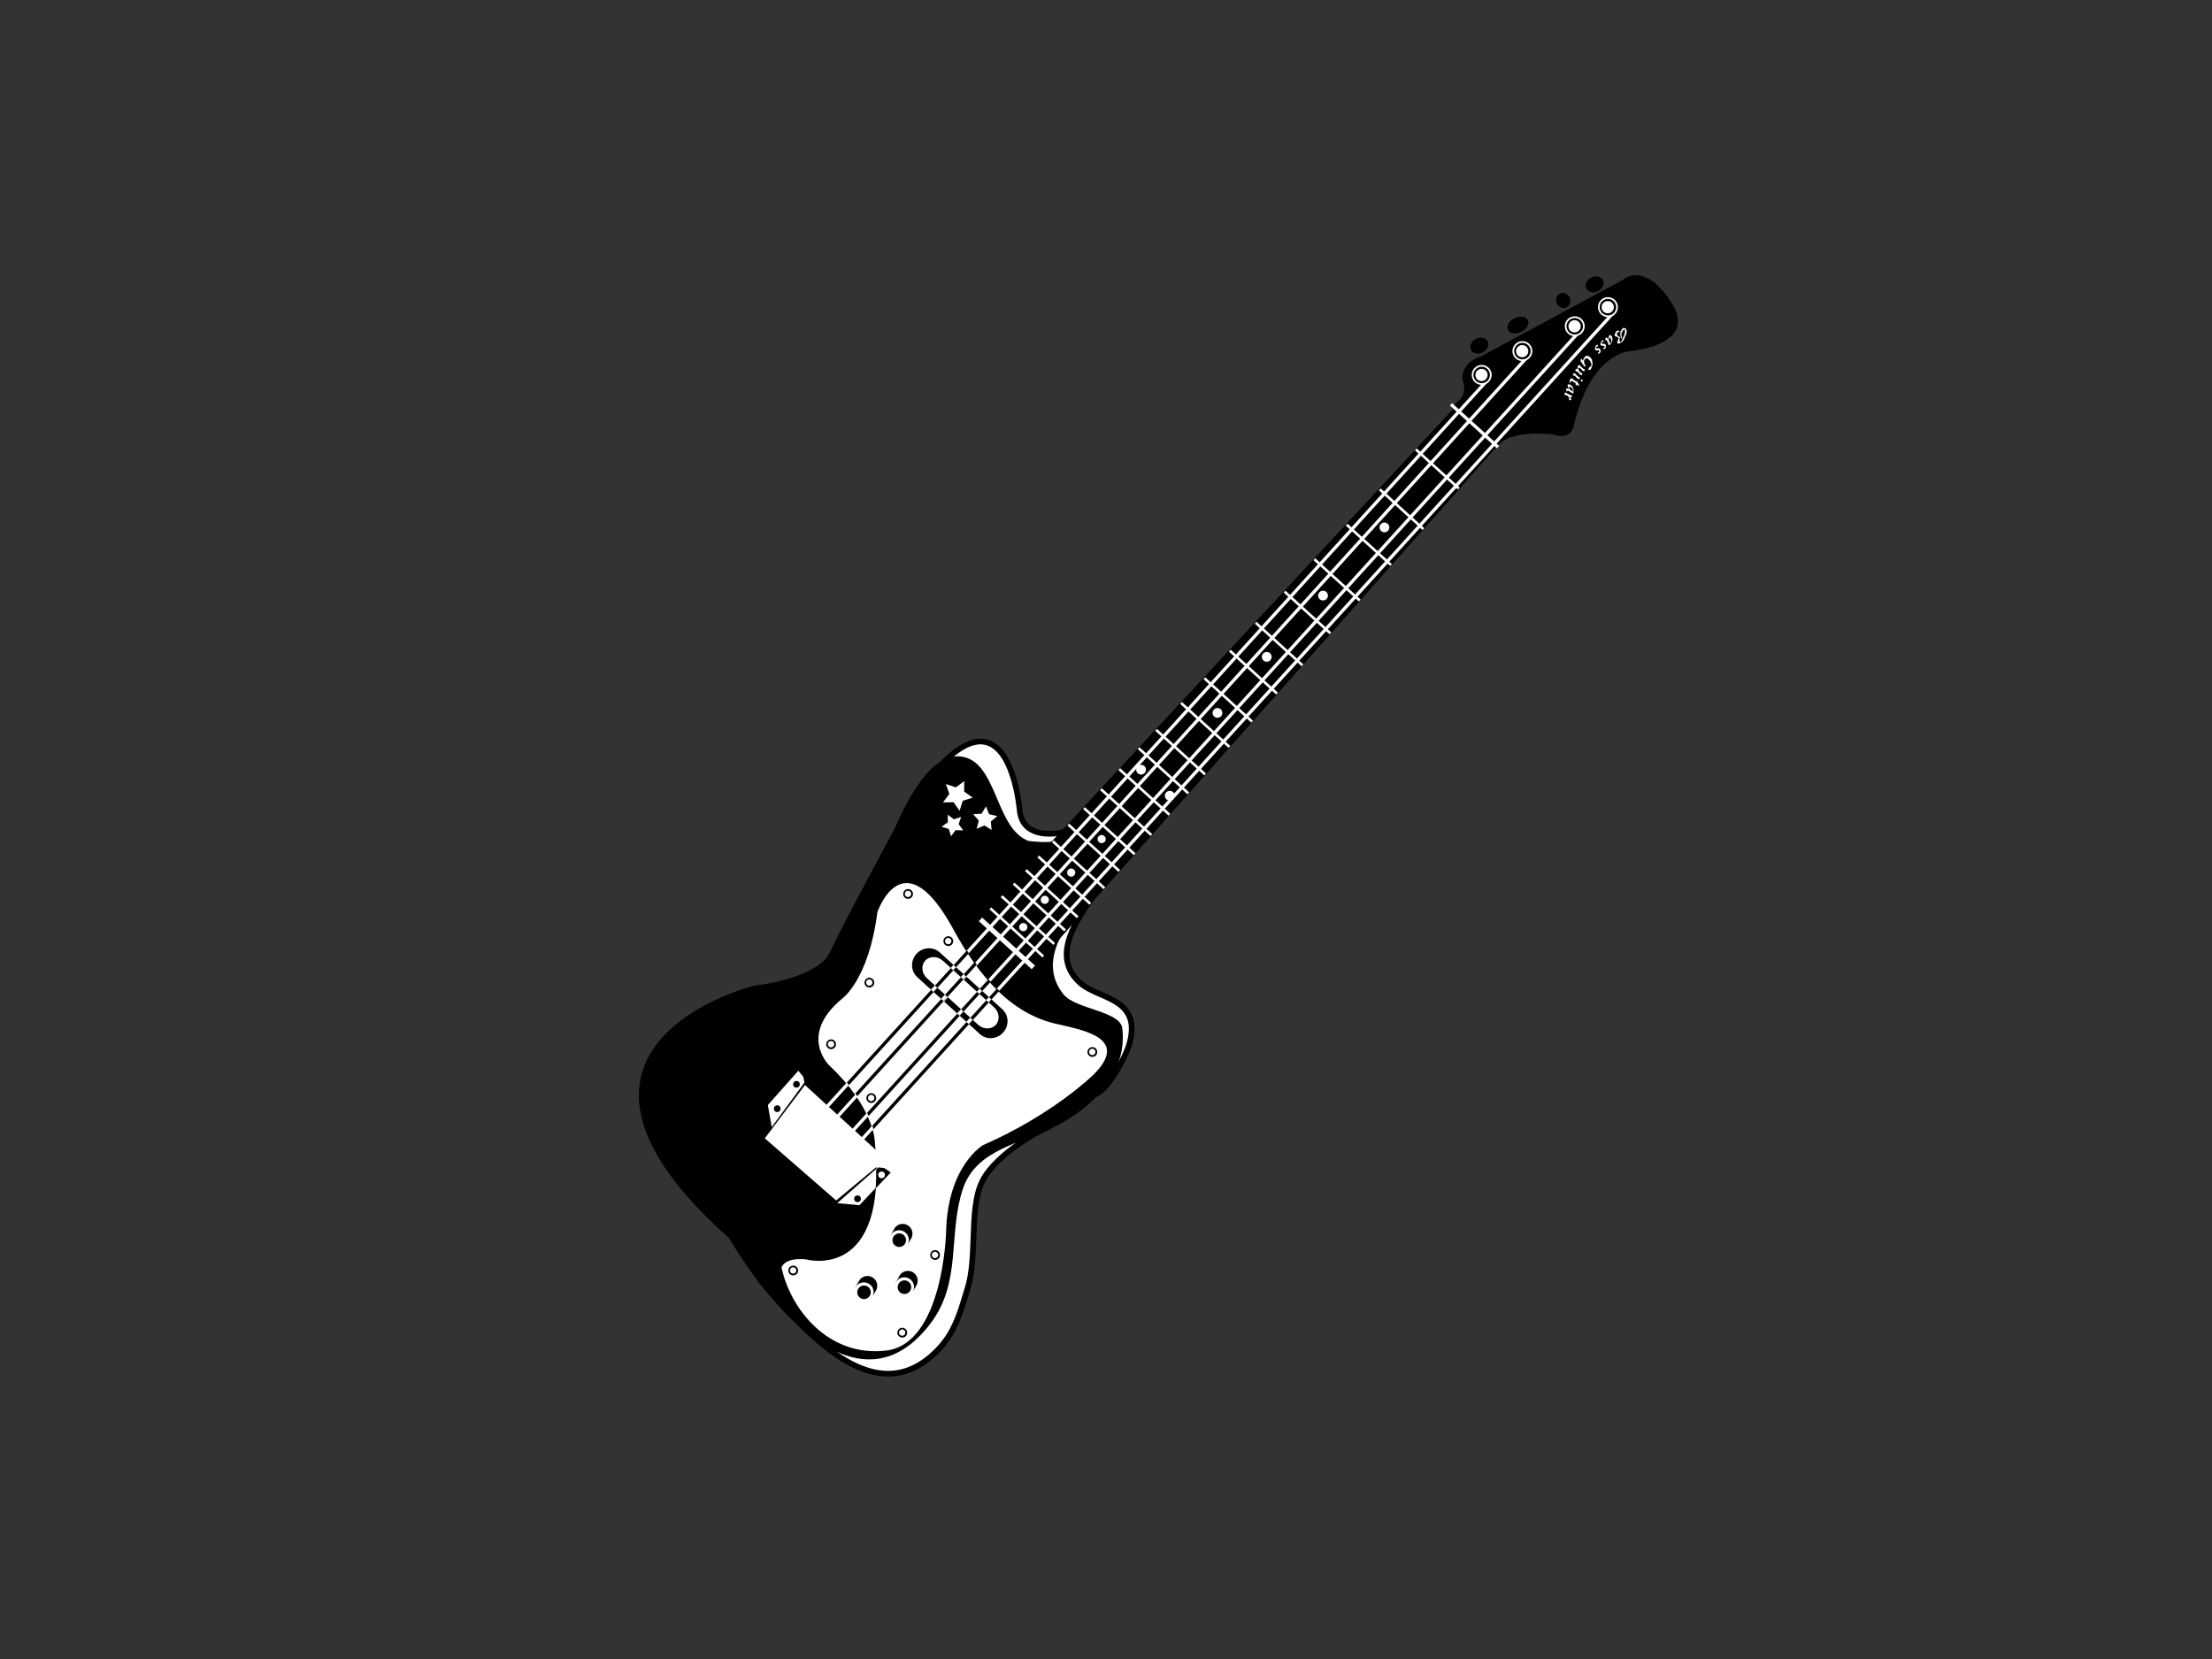 <?xml version="1.0" encoding="utf-8"?>
<!-- Generator: Adobe Illustrator 17.0.0, SVG Export Plug-In . SVG Version: 6.00 Build 0)  -->
<!DOCTYPE svg PUBLIC "-//W3C//DTD SVG 1.1//EN" "http://www.w3.org/Graphics/SVG/1.1/DTD/svg11.dtd">
<svg version="1.1" id="Layer_1" xmlns="http://www.w3.org/2000/svg" xmlns:xlink="http://www.w3.org/1999/xlink" x="0px" y="0px"
	 width="800px" height="600px" viewBox="0 0 800 600" enable-background="new 0 0 800 600" xml:space="preserve">
<rect x="0" y="0" width="800" height="600" fill="#333333" stroke="none"/>
<g>
	<g>
		<path fill="#FFFFFF" d="M384.375,301.008c0,0-14.523,3.637-15.618-8.074c0,0-3.494-43.55-29.557-15.14
			c0,0,15.879-7.188,20.925,19.95c0,0,10.922,17.356,24.4,7.413L384.375,301.008z"/>
		<path d="M384.147,300.007h0.007c-0.072,0.015-7.166,1.736-11.36-1.287c-1.767-1.275-2.786-3.261-3.035-5.904
			c-0.066-0.873-1.852-21.686-12.102-25.179c-5.31-1.81-11.762,1.371-19.178,9.46l1.119,1.639c0.041-0.022,4.634-2.016,9.398,0.515
			c4.904,2.601,8.313,8.898,10.14,18.704l0.033,0.192l0.106,0.168c0.234,0.37,5.872,9.196,14.26,10.722
			c3.952,0.724,7.843-0.304,11.563-3.048l0.449-0.332l-0.024-0.564l-0.15-4.147l-0.042-1.235L384.147,300.007z M383.943,304.326
			c-3.252,2.399-6.624,3.303-10.016,2.685c-7.551-1.377-12.903-9.755-12.955-9.841l0.143,0.36
			c-1.948-10.47-5.715-17.24-11.202-20.134c-5.623-2.959-10.88-0.644-11.097-0.545l1.114,1.639c6.819-7.44,12.558-10.434,17.05-8.9
			c9.03,3.072,10.761,23.248,10.776,23.45c0.308,3.274,1.603,5.744,3.859,7.372c4.935,3.554,12.649,1.677,12.975,1.595l-1.228-0.94
			l0.153,4.152L383.943,304.326z"/>
	</g>
	<g>
		<path fill="#FFFFFF" d="M380.262,407.274c-0.303-0.592-19.41,8.86-24.971,19.891c-4.919,9.757-1.741,27.239-5.333,38.732
			c-2.418,7.764-4.142,15.096-10.06,21.572c-22.885,25.045-48.846-6.062-65.267-24.941c0,0,53.89,55.901,65.61-13.708
			c0,0-11.799-25.603,28.122-40.871C368.364,407.949,380.259,407.264,380.262,407.274z"/>
		<path d="M381.182,406.808l-0.291-0.57c-0.074-0.025-0.708-0.02-0.708-0.02c-1.688,0.002-20.24,9.429-25.817,20.481
			c-2.781,5.525-3.069,13.419-3.338,21.057c-0.234,6.264-0.466,12.741-2.057,17.834l-0.793,2.591
			c-2.026,6.693-3.945,13.012-9.045,18.593c-5.539,6.063-11.659,9.097-18.191,9.018c-16.234-0.207-32.498-18.934-44.374-32.609
			l-1.161-1.332l-1.521,1.394c1.057,1.101,26.145,26.81,46.25,20.588c10.684-3.307,17.788-15.024,21.125-34.842l0.052-0.315
			l-0.135-0.289c-0.033-0.077-3.58-8.047,0.274-17.455c3.733-9.114,12.909-16.516,27.277-22.018l-0.306,0.069
			c4.593-0.263,11.542-0.663,11.858-0.673l-1.04-0.865L381.182,406.808z M367.995,406.99c-14.948,5.71-24.528,13.52-28.473,23.203
			c-4.177,10.251-0.38,18.704-0.219,19.06l-0.081-0.604c-3.192,18.976-9.82,30.149-19.693,33.205
			c-18.889,5.853-43.908-19.786-44.155-20.043l-1.523,1.4l1.157,1.331c12.13,13.964,28.75,33.099,45.91,33.316
			c7.144,0.087,13.784-3.171,19.745-9.691c5.409-5.927,7.396-12.461,9.492-19.385l0.787-2.574c1.676-5.36,1.913-11.979,2.144-18.376
			c0.269-7.415,0.549-15.083,3.126-20.201c5.248-10.408,22.621-19.094,24.059-19.355c-0.246,0.045-0.706-0.096-0.93-0.53
			l1.942-0.639c-0.153-0.924-0.153-0.924-7.033-0.533l-5.951,0.347l-0.158,0.007L367.995,406.99z"/>
	</g>
	<g>
		<path fill="#FFFFFF" d="M397.214,322.424c-1.151-0.419-7.436,10.335-7.855,11.089c-4.046,7.322-5.781,15.16,0.823,21.553
			c5.552,5.377,16.663,5.394,18.831,14.242c0.693,2.858,0.052,6.649-0.91,9.358c-1.842,5.168-8.338,17.036-13.022,17.364
			c0.003-0.003,16.868-31.504-13.944-29.618c0,0-21.961-27.141,10.975-45.833C392.112,320.579,397.194,322.417,397.214,322.424z"/>
		<path d="M397.564,321.451c-0.905-0.328-1.77-0.123-5.421,5.518c-1.82,2.806-3.511,5.724-3.684,6.038
			c-5.288,9.57-4.96,17.028,1.004,22.801c2.239,2.17,5.288,3.499,8.235,4.785c4.674,2.039,9.089,3.967,10.31,8.964
			c0.666,2.756-0.057,6.444-0.881,8.764c-1.985,5.574-8.251,16.407-12.115,16.676l1.031,1.41l-0.051,0.107
			c0.35-0.654,8.421-16.069,2.645-25.048c-2.941-4.573-8.849-6.619-17.563-6.084l0.868,0.38c-0.091-0.109-8.91-11.218-6.535-23.699
			c1.531-8.047,7.322-14.972,17.213-20.586l-0.865,0.072l5.095,1.844L397.564,321.451z M391.6,319.683
			c-10.448,5.929-16.584,13.335-18.226,22.008c-2.544,13.436,6.572,24.892,6.964,25.371l0.331,0.414l0.53-0.032
			c7.914-0.481,13.194,1.248,15.702,5.142c5.13,7.971-2.65,22.806-2.732,22.953l-0.027,0.054l-0.022,0.052l-0.602,1.529l1.635-0.113
			c5.843-0.409,12.548-14.185,13.924-18.046c0.961-2.714,1.715-6.753,0.939-9.953c-1.469-5.989-6.565-8.212-11.489-10.367
			c-2.909-1.265-5.655-2.462-7.623-4.373c-5.271-5.1-5.473-11.555-0.641-20.309c1.383-2.468,5.995-9.967,7.15-10.626
			c-0.059,0.035-0.284,0.108-0.555,0.01l0.734-1.935c-0.017-0.007-0.032-0.012-5.126-1.852l-0.448-0.166L391.6,319.683z"/>
	</g>
	<path d="M380.464,304.011c0.944,1.023-8.077,0.285-8.51,0.118c-12.112-4.568-11.23-28.778-24.276-30.509
		c-11.942-1.586-20.96,18.949-24.402,26.642c0,0-17.849,32.799-23.35,44.549c0,0-2.931,8.489-27.424,11.742
		c0,0-87.08,21.693-8.799,91.252c0,0,41.046,72.804,72.881,30.772c11.336-14.982,6.201-32.284,11.646-48.594
		c4.857-14.565,21.596-16.485,33.608-22.684c13.352-6.886,25.916-19.028,24.069-35.362c-0.724-6.316-16.888-6.873-21.3-12.339
		c-6.597-8.192-3.856-17.63,2.088-25.605l9.837-12.581C396.533,321.411,380.494,304.038,380.464,304.011z"/>
	<path d="M578.021,105.242c-1.635,0.873-3.545,0.493-4.262-0.853c-0.708-1.338,0.029-3.128,1.666-4.002
		c1.63-0.868,3.533-0.491,4.245,0.845C580.385,102.574,579.646,104.369,578.021,105.242z"/>
	<path d="M566.838,110.99c-1.167,0.783-2.783,0.382-3.59-0.91c-0.812-1.284-0.513-2.958,0.661-3.75
		c1.173-0.784,2.786-0.377,3.59,0.912C568.312,108.53,568.011,110.204,566.838,110.99z"/>
	<path d="M550.188,120.028c-1.978,0.997-4.132,0.702-4.807-0.661c-0.668-1.361,0.385-3.277,2.365-4.278
		c1.974-1,4.12-0.714,4.802,0.66C553.224,117.107,552.176,119.027,550.188,120.028z"/>
	<path d="M536.303,127.42c-1.628,0.865-3.533,0.493-4.248-0.858c-0.717-1.336,0.025-3.131,1.65-4.004
		c1.639-0.871,3.541-0.491,4.255,0.846C538.681,124.745,537.94,126.542,536.303,127.42z"/>
	<path d="M525.27,147.197l2.066-2.127c0,0,3.676-1.845,1.571-8.008c0,0-0.555-5.821,6.405-8.002l51.612-27.827
		c0,0,7.586-7.247,17.612,8.244c10.031,15.505-15.14,17.529-15.14,17.529s-13.858,0.56-20.049,26.224c0,0-0.523,6.493-7.845,3.824
		c0,0-16.278-1.835-19.836,4.487L525.27,147.197z"/>
	<path fill="#FFFFFF" d="M380.013,389.425c-1.935,1.136-4.425,0.49-5.562-1.435c-1.137-1.935-0.497-4.423,1.439-5.557
		c1.918-1.142,4.415-0.505,5.548,1.433C382.581,385.794,381.938,388.284,380.013,389.425z"/>
	<path d="M379.668,388.841c-1.612,0.949-3.694,0.407-4.632-1.2c-0.945-1.607-0.414-3.671,1.193-4.625
		c1.612-0.95,3.678-0.419,4.639,1.193C381.805,385.819,381.272,387.892,379.668,388.841z"/>
	
		<radialGradient id="SVGID_1_" cx="449.026" cy="347.193" r="2.401" gradientTransform="matrix(0.508 0.861 -0.861 0.508 448.831 -177.233)" gradientUnits="userSpaceOnUse">
		<stop  offset="0" style="stop-color:#FFFFFF"/>
		<stop  offset="1" style="stop-color:#A1A1A1"/>
	</radialGradient>
	<path fill="url(#SVGID_1_)" d="M379.172,387.992c-1.154,0.675-2.623,0.299-3.291-0.84c-0.675-1.149-0.289-2.616,0.848-3.296
		c1.139-0.67,2.615-0.289,3.287,0.851C380.693,385.851,380.308,387.317,379.172,387.992z"/>
	
		<linearGradient id="SVGID_2_" gradientUnits="userSpaceOnUse" x1="451.579" y1="346.67" x2="444.647" y2="353.618" gradientTransform="matrix(0.508 0.861 -0.861 0.508 448.831 -177.233)">
		<stop  offset="0" style="stop-color:#E5E1DF"/>
		<stop  offset="0" style="stop-color:#DDDAD6"/>
		<stop  offset="0.063" style="stop-color:#CECBC9"/>
		<stop  offset="0.183" style="stop-color:#A8A4A7"/>
		<stop  offset="0.264" style="stop-color:#8B878D"/>
		<stop  offset="0.522" style="stop-color:#F3F4F4"/>
		<stop  offset="0.585" style="stop-color:#E5E5E6"/>
		<stop  offset="0.704" style="stop-color:#BFBEC0"/>
		<stop  offset="0.867" style="stop-color:#848084"/>
		<stop  offset="0.876" style="stop-color:#807C80"/>
		<stop  offset="1" style="stop-color:#D1D3D4"/>
		<stop  offset="1" style="stop-color:#A7A9AC"/>
	</linearGradient>
	<path fill="url(#SVGID_2_)" d="M377.912,390.443l1.595-2.727c0.747-0.722,0.937-1.883,0.385-2.818
		c-0.641-1.093-2.054-1.453-3.15-0.812c-0.486,0.288-0.821,0.727-0.997,1.225c-0.019,0.013-0.057,0.176-0.057,0.176
		c-0.059,0.249-0.076,0.498-0.061,0.752l-0.283,3.572c-0.083,0.337,0.431,0.75,1.134,0.925
		C377.186,390.911,377.824,390.774,377.912,390.443z"/>
	<path fill="#FFFFFF" d="M376.683,389.74c-0.721-0.136-1.356,0.027-1.423,0.357c-0.06,0.333,0.471,0.714,1.195,0.845
		c0.732,0.141,1.368-0.029,1.433-0.357C377.947,390.249,377.404,389.876,376.683,389.74z"/>
	<path fill="#FFFFFF" d="M381.361,370.142c9.282,2.254,28.021,4.889,13.931,18.707c0,0-14.631,14.338-39.726,25.274
		c0,0-12.869,7.435-13.394,31.404c0,0-0.994,40.552-21.756,42.94c-20.77,2.384-34.54-14.917-37.769-30.077
		c0,0,0.939-3.671,8.767-2.926c0,0,30.2,8.585,24.982-42.672c0,0-0.168-12.105-16.491-27.474c0,0-11.375-10.877,4.694-24.17
		c0,0,9.566-6.721,12.716-31.226c0,0,8.895-26.467,26.516,4.441c8.213,15.351,19.598,31.357,37.352,35.732
		C381.234,370.104,381.303,370.126,381.361,370.142z"/>
	<path d="M362.519,365.03l-22.654-20.586c-2.386-2.175-6.153-1.942-8.407,0.527c-2.246,2.475-2.115,6.245,0.278,8.42l22.647,20.588
		c2.392,2.177,6.158,1.938,8.404-0.533C365.034,370.98,364.911,367.212,362.519,365.03z M360.147,370.646
		c-1.595,1.75-4.457,1.733-6.417-0.045l-18.463-16.785c-1.946-1.773-2.248-4.63-0.656-6.377c1.585-1.75,4.455-1.73,6.415,0.045
		l18.463,16.786C361.446,366.044,361.73,368.898,360.147,370.646z"/>
	<g>
		<path d="M328.438,449.803l0.942-1.608c1.008-1.435,0.814-3.427-0.518-4.64c-1.447-1.317-3.688-1.215-4.999,0.235
			c-0.284,0.306-0.493,0.651-0.644,1.016l-1.191,2.046l1.127,0.518c0.187,0.526,0.496,1.016,0.949,1.423
			c1.011,0.919,2.426,1.139,3.631,0.681L328.438,449.803z"/>
		<path fill="#FFFFFF" d="M327.787,450.863c-1.316,1.443-3.543,1.553-5,0.235c-1.447-1.316-1.548-3.551-0.235-4.998
			c1.312-1.447,3.558-1.553,5.007-0.241C329,447.173,329.106,449.414,327.787,450.863z"/>
		<path d="M327.035,450.183c-0.907,1.004-2.456,1.077-3.467,0.163c-0.996-0.912-1.068-2.465-0.158-3.468
			c0.912-1.013,2.472-1.083,3.473-0.172C327.891,447.622,327.957,449.173,327.035,450.183z"/>
	</g>
	<g>
		<path d="M315.693,468.656l0.939-1.612c1.008-1.435,0.814-3.432-0.518-4.645c-1.449-1.317-3.688-1.213-5,0.236
			c-0.277,0.308-0.491,0.651-0.637,1.016l-1.196,2.046l1.127,0.523c0.187,0.523,0.496,1.016,0.95,1.418
			c1.013,0.922,2.425,1.139,3.631,0.682L315.693,468.656z"/>
		<path fill="#FFFFFF" d="M315.039,469.706c-1.311,1.445-3.538,1.555-4.999,0.237c-1.449-1.316-1.548-3.552-0.235-4.995
			c1.31-1.447,3.558-1.553,5.007-0.241C316.252,466.021,316.358,468.264,315.039,469.706z"/>
		<path d="M314.294,469.031c-0.912,1.003-2.46,1.077-3.473,0.163c-0.998-0.912-1.072-2.468-0.158-3.473
			c0.91-1.008,2.468-1.082,3.471-0.172C315.145,466.474,315.209,468.022,314.294,469.031z"/>
	</g>
	<g>
		<path d="M330.315,466.805l0.94-1.607c1.008-1.439,0.819-3.43-0.515-4.647c-1.45-1.317-3.688-1.215-4.999,0.237
			c-0.281,0.308-0.489,0.65-0.644,1.016l-1.191,2.044l1.126,0.518c0.187,0.53,0.498,1.02,0.954,1.427
			c1.006,0.919,2.423,1.139,3.629,0.681L330.315,466.805z"/>
		<path fill="#FFFFFF" d="M329.668,467.859c-1.317,1.449-3.543,1.555-4.999,0.239c-1.45-1.312-1.553-3.555-0.239-4.999
			c1.312-1.442,3.555-1.551,5.007-0.235C330.881,464.174,330.987,466.417,329.668,467.859z"/>
		<path d="M328.916,467.179c-0.907,1.01-2.458,1.08-3.467,0.168c-0.998-0.912-1.073-2.465-0.158-3.473
			c0.91-1.004,2.466-1.082,3.467-0.172C329.769,464.627,329.834,466.176,328.916,467.179z"/>
	</g>
	<g>
		<path d="M396.383,381.661c-0.659,0.73-1.782,0.779-2.508,0.116c-0.722-0.65-0.781-1.782-0.113-2.492
			c0.651-0.728,1.77-0.784,2.495-0.128C396.979,379.816,397.033,380.939,396.383,381.661z"/>
		<path fill="#FFFFFF" d="M395.894,381.222c-0.434,0.469-1.161,0.503-1.635,0.077c-0.474-0.432-0.505-1.161-0.077-1.639
			c0.427-0.468,1.159-0.511,1.637-0.072C396.291,380.015,396.324,380.747,395.894,381.222z"/>
	</g>
	<g>
		<path d="M329.74,324.505c-0.661,0.73-1.782,0.777-2.505,0.118c-0.725-0.655-0.784-1.782-0.118-2.495
			c0.653-0.729,1.773-0.783,2.493-0.125C330.337,322.659,330.39,323.785,329.74,324.505z"/>
		<path fill="#FFFFFF" d="M329.25,324.067c-0.434,0.47-1.166,0.5-1.634,0.074c-0.48-0.427-0.511-1.157-0.079-1.635
			c0.432-0.471,1.156-0.511,1.637-0.075C329.644,322.861,329.681,323.59,329.25,324.067z"/>
	</g>
	<g>
		<path d="M344.28,341.568c-0.658,0.727-1.777,0.777-2.503,0.114c-0.724-0.65-0.783-1.777-0.113-2.494
			c0.649-0.728,1.77-0.782,2.49-0.124C344.88,339.721,344.933,340.841,344.28,341.568z"/>
		<path fill="#FFFFFF" d="M343.792,341.127c-0.431,0.471-1.161,0.505-1.632,0.079c-0.478-0.431-0.511-1.163-0.079-1.639
			c0.434-0.473,1.159-0.507,1.636-0.074C344.187,339.923,344.221,340.651,343.792,341.127z"/>
	</g>
	<g>
		<path d="M315.74,356.569c-0.661,0.723-1.782,0.776-2.505,0.111c-0.725-0.648-0.783-1.78-0.116-2.492
			c0.651-0.73,1.77-0.784,2.492-0.128C316.338,354.721,316.39,355.842,315.74,356.569z"/>
		<path fill="#FFFFFF" d="M315.251,356.125c-0.434,0.471-1.166,0.508-1.634,0.079c-0.478-0.432-0.511-1.163-0.081-1.639
			c0.431-0.469,1.157-0.508,1.64-0.072C315.645,354.92,315.677,355.652,315.251,356.125z"/>
	</g>
	<g>
		<path d="M339.505,455.087c-0.659,0.725-1.78,0.777-2.507,0.114c-0.722-0.65-0.78-1.782-0.113-2.495
			c0.653-0.727,1.773-0.782,2.492-0.126C340.102,453.242,340.156,454.364,339.505,455.087z"/>
		<path fill="#FFFFFF" d="M339.015,454.645c-0.432,0.473-1.161,0.505-1.634,0.079c-0.476-0.431-0.508-1.164-0.082-1.639
			c0.436-0.473,1.161-0.507,1.642-0.076C339.412,453.44,339.443,454.169,339.015,454.645z"/>
	</g>
	<g>
		<path d="M327.637,483.17c-0.658,0.732-1.779,0.777-2.505,0.12c-0.722-0.653-0.781-1.785-0.116-2.495
			c0.655-0.73,1.77-0.783,2.492-0.124C328.234,481.327,328.286,482.449,327.637,483.17z"/>
		<path fill="#FFFFFF" d="M327.148,482.731c-0.432,0.469-1.161,0.505-1.634,0.079c-0.474-0.429-0.51-1.166-0.079-1.639
			c0.431-0.473,1.161-0.512,1.639-0.072C327.543,481.525,327.577,482.257,327.148,482.731z"/>
	</g>
	<g>
		<path d="M288.196,460.688c-0.665,0.729-1.783,0.779-2.507,0.118c-0.725-0.653-0.78-1.78-0.114-2.495
			c0.653-0.728,1.772-0.783,2.488-0.124C288.795,458.846,288.843,459.968,288.196,460.688z"/>
		<path fill="#FFFFFF" d="M287.704,460.251c-0.432,0.469-1.163,0.503-1.634,0.077c-0.478-0.431-0.51-1.161-0.079-1.634
			c0.432-0.476,1.156-0.511,1.64-0.077C288.101,459.044,288.133,459.773,287.704,460.251z"/>
	</g>
	<g>
		<path d="M301.904,378.871c-0.661,0.727-1.783,0.777-2.508,0.118c-0.724-0.658-0.781-1.787-0.113-2.497
			c0.651-0.73,1.77-0.786,2.49-0.124C302.501,377.024,302.555,378.146,301.904,378.871z"/>
		<path fill="#FFFFFF" d="M301.418,378.427c-0.438,0.473-1.164,0.507-1.639,0.081c-0.478-0.432-0.51-1.163-0.082-1.641
			c0.432-0.471,1.161-0.505,1.64-0.071C301.811,377.222,301.842,377.954,301.418,378.427z"/>
	</g>
	<g>
		<path d="M316.422,398.33c-0.659,0.73-1.777,0.776-2.509,0.118c-0.72-0.653-0.78-1.782-0.113-2.495
			c0.655-0.728,1.772-0.782,2.495-0.126C317.019,396.486,317.071,397.61,316.422,398.33z"/>
		<path fill="#FFFFFF" d="M315.932,397.889c-0.434,0.471-1.161,0.503-1.634,0.077c-0.476-0.429-0.512-1.161-0.079-1.639
			c0.432-0.471,1.159-0.506,1.639-0.072C316.329,396.685,316.363,397.413,315.932,397.889z"/>
	</g>
	<polygon points="526.852,146.486 542.271,160.505 371.11,353.173 351.279,335.681 	"/>
	
		<rect x="351.082" y="340.517" transform="matrix(0.74 0.672 -0.672 0.74 324.221 -156.061)" fill="#FFFFFF" width="25.834" height="1.766"/>
	<polygon fill="#FFFFFF" points="377.015,346.287 357.844,328.864 358.473,328.162 377.639,345.596 	"/>
	<polygon fill="#FFFFFF" points="380.935,341.751 361.927,324.473 362.553,323.78 381.569,341.055 	"/>
	<polygon fill="#FFFFFF" points="384.894,336.849 366.268,319.918 366.898,319.218 385.523,336.147 	"/>
	<polygon fill="#FFFFFF" points="389.435,332.064 370.699,315.039 371.335,314.343 390.074,331.374 	"/>
	
		<rect x="372.346" y="317.674" transform="matrix(0.74 0.673 -0.673 0.74 314.07 -176.266)" fill="#FFFFFF" width="25.413" height="0.946"/>
	
		<rect x="377.611" y="312.127" transform="matrix(0.74 0.673 -0.673 0.74 311.721 -181.178)" fill="#FFFFFF" width="25.176" height="0.937"/>
	<polygon fill="#FFFFFF" points="404.467,315.309 386.035,298.545 386.662,297.852 405.107,314.615 	"/>
	
		<rect x="388.852" y="299.974" transform="matrix(0.74 0.673 -0.673 0.74 306.466 -191.775)" fill="#FFFFFF" width="24.78" height="0.941"/>
	<polygon fill="#FFFFFF" points="416.075,302.339 397.839,285.77 398.479,285.068 416.702,301.634 	"/>
	<polygon fill="#FFFFFF" points="422.609,294.988 404.492,278.52 405.125,277.832 423.242,294.293 	"/>
	<polygon fill="#FFFFFF" points="429.452,287.259 411.508,270.956 412.144,270.258 430.079,286.559 	"/>
	<polygon fill="#FFFFFF" points="435.525,280.425 417.804,264.319 418.438,263.617 436.154,279.723 	"/>
	<polygon fill="#FFFFFF" points="444.309,270.468 426.845,254.598 427.475,253.898 444.935,269.77 	"/>
	<polygon fill="#FFFFFF" points="452.538,261.339 435.264,245.634 435.887,244.937 453.167,260.638 	"/>
	<polygon fill="#FFFFFF" points="461.512,251.165 444.457,235.662 445.09,234.962 462.153,250.477 	"/>
	
		<rect x="451.166" y="232.307" transform="matrix(0.74 0.673 -0.673 0.74 276.935 -250.66)" fill="#FFFFFF" width="22.86" height="0.935"/>
	<polygon fill="#FFFFFF" points="480.842,229.4 464.255,214.322 464.882,213.619 481.469,228.698 	"/>
	<polygon fill="#FFFFFF" points="491.441,217.511 475.039,202.604 475.675,201.905 492.082,216.822 	"/>
	<polygon fill="#FFFFFF" points="502.776,204.69 486.732,190.111 487.365,189.416 503.4,203.995 	"/>
	
		<rect x="496.331" y="183.483" transform="matrix(0.74 0.673 -0.673 0.74 255.536 -293.161)" fill="#FFFFFF" width="21.287" height="0.947"/>
	<polygon fill="#FFFFFF" points="527.282,177.012 511.745,162.886 512.372,162.186 527.904,176.304 	"/>
	<polygon fill="#FFFFFF" points="541.389,162.146 524.371,146.666 525.154,145.798 542.18,161.273 	"/>
	<path fill="#FFFFFF" d="M502.01,191.94c-0.666,0.722-1.775,0.776-2.505,0.111c-0.718-0.656-0.779-1.773-0.121-2.497
		c0.666-0.725,1.788-0.777,2.508-0.12C502.612,190.095,502.668,191.213,502.01,191.94z"/>
	<path fill="#FFFFFF" d="M479.793,216.586c-0.656,0.727-1.773,0.779-2.493,0.123c-0.725-0.654-0.777-1.77-0.121-2.498
		c0.665-0.72,1.773-0.779,2.502-0.117C480.408,214.749,480.455,215.87,479.793,216.586z"/>
	<path fill="#FFFFFF" d="M459.453,238.752c-0.661,0.722-1.782,0.781-2.504,0.121c-0.722-0.66-0.779-1.785-0.121-2.5
		c0.659-0.729,1.788-0.776,2.5-0.125C460.057,236.913,460.104,238.026,459.453,238.752z"/>
	<path fill="#FFFFFF" d="M441.621,259.021c-0.659,0.724-1.775,0.777-2.495,0.126c-0.728-0.663-0.781-1.787-0.12-2.505
		c0.653-0.724,1.775-0.784,2.498-0.121C442.228,257.177,442.277,258.302,441.621,259.021z"/>
	<path fill="#FFFFFF" d="M424.359,288.972c-0.653,0.725-1.772,0.783-2.492,0.121c-0.728-0.659-0.779-1.775-0.131-2.497
		c0.668-0.728,1.783-0.78,2.509-0.123C424.973,287.136,425.02,288.248,424.359,288.972z"/>
	<path fill="#FFFFFF" d="M399.521,304.463c-0.547,0.602-1.484,0.641-2.081,0.093c-0.603-0.54-0.651-1.477-0.108-2.081
		c0.552-0.605,1.489-0.646,2.085-0.101C400.026,302.926,400.066,303.861,399.521,304.463z"/>
	<path fill="#FFFFFF" d="M388.508,316.574c-0.552,0.604-1.482,0.645-2.075,0.101c-0.609-0.546-0.65-1.482-0.106-2.089
		c0.538-0.597,1.484-0.644,2.081-0.089C389.009,315.039,389.063,315.971,388.508,316.574z"/>
	<path fill="#FFFFFF" d="M378.951,326.428c-0.545,0.597-1.477,0.646-2.079,0.103c-0.607-0.559-0.65-1.489-0.103-2.09
		c0.55-0.599,1.486-0.644,2.088-0.099C379.461,324.888,379.498,325.824,378.951,326.428z"/>
	<path fill="#FFFFFF" d="M371.177,336.302c-0.55,0.602-1.477,0.644-2.09,0.091c-0.599-0.547-0.643-1.472-0.092-2.083
		c0.545-0.601,1.485-0.646,2.085-0.096C371.683,334.768,371.729,335.696,371.177,336.302z"/>
	<path fill="#FFFFFF" d="M413.993,279.547c-0.65,0.725-1.777,0.775-2.502,0.117c-0.72-0.646-0.772-1.771-0.118-2.493
		c0.661-0.727,1.777-0.774,2.498-0.121C414.602,277.703,414.654,278.828,413.993,279.547z"/>
	<g>
		<polygon fill="#FFFFFF" points="297.328,401.308 298.203,402.106 538.413,137.861 537.543,137.069 		"/>
		
			<rect x="426.504" y="79.886" transform="matrix(-0.74 -0.672 0.672 -0.74 564.018 751.324)" fill="#FFFFFF" width="1.182" height="373.721"/>
		<polygon fill="#FFFFFF" points="306.783,409.905 307.655,410.701 571.413,120.559 570.536,119.76 		"/>
		<polygon fill="#FFFFFF" points="310.124,412.949 311.01,413.748 584.615,112.761 583.74,111.967 		"/>
	</g>
	<polygon fill="#FFFFFF" points="290.946,391.523 290.499,389.381 288.73,387.241 277.692,399.671 279.112,407.605 	"/>
	<polygon fill="#FFFFFF" points="317.791,421.958 319.96,422.223 322.25,423.796 310.818,435.872 302.794,435.14 	"/>
	<polygon fill="#FFFFFF" points="320.389,419.214 302.411,434.163 276.595,411.695 291.128,392.418 	"/>
	<path d="M288.963,392.966c-0.459,0.512-1.24,0.54-1.731,0.089c-0.507-0.459-0.539-1.231-0.086-1.731
		c0.459-0.503,1.233-0.542,1.735-0.084C289.38,391.691,289.419,392.472,288.963,392.966z"/>
	<path d="M311.043,434.368c-0.454,0.51-1.24,0.537-1.731,0.086c-0.503-0.459-0.537-1.232-0.079-1.731
		c0.458-0.503,1.232-0.543,1.731-0.086C311.465,433.091,311.496,433.87,311.043,434.368z"/>
	<path d="M282.006,401.798c-0.458,0.498-1.237,0.54-1.735,0.086c-0.513-0.466-0.543-1.237-0.088-1.746
		c0.452-0.495,1.235-0.539,1.74-0.079C282.428,400.514,282.464,401.3,282.006,401.798z"/>
	<g>
		<path fill="#FFFFFF" d="M582.587,114.524c-1.908,0.584-3.92-0.486-4.5-2.382c-0.592-1.911,0.478-3.93,2.382-4.512
			c1.904-0.585,3.92,0.488,4.512,2.389C585.569,111.922,584.494,113.947,582.587,114.524z"/>
		<path d="M582.405,113.937c-1.585,0.474-3.259-0.416-3.728-1.978c-0.48-1.577,0.41-3.251,1.978-3.733
			c1.566-0.481,3.235,0.403,3.723,1.978C584.868,111.782,583.982,113.448,582.405,113.937z"/>
		<path fill="#FFFFFF" d="M582.103,113.217c-1.159,0.36-2.391-0.299-2.754-1.467c-0.367-1.173,0.301-2.404,1.465-2.773
			c1.171-0.353,2.414,0.298,2.764,1.474C583.933,111.619,583.277,112.854,582.103,113.217z"/>
	</g>
	<g>
		<path fill="#FFFFFF" d="M570.586,121.443c-1.911,0.581-3.923-0.488-4.504-2.384c-0.589-1.92,0.483-3.93,2.386-4.514
			c1.908-0.587,3.917,0.49,4.511,2.389C573.564,118.836,572.493,120.865,570.586,121.443z"/>
		<path d="M570.4,120.849c-1.576,0.48-3.255-0.409-3.723-1.978c-0.485-1.57,0.41-3.25,1.977-3.728
			c1.565-0.486,3.234,0.404,3.722,1.977C572.863,118.697,571.978,120.364,570.4,120.849z"/>
		<path fill="#FFFFFF" d="M570.102,120.132c-1.161,0.362-2.392-0.299-2.754-1.467c-0.367-1.173,0.296-2.404,1.459-2.771
			c1.176-0.353,2.418,0.298,2.771,1.472C571.932,118.53,571.271,119.772,570.102,120.132z"/>
	</g>
	<g>
		<path fill="#FFFFFF" d="M551.646,130.428c-1.903,0.582-3.92-0.49-4.501-2.384c-0.587-1.916,0.481-3.934,2.384-4.514
			c1.911-0.587,3.918,0.489,4.514,2.391C554.627,127.823,553.552,129.851,551.646,130.428z"/>
		<path d="M551.464,129.834c-1.58,0.48-3.257-0.412-3.723-1.978c-0.48-1.569,0.405-3.249,1.977-3.73
			c1.566-0.484,3.237,0.404,3.723,1.977C553.929,127.683,553.042,129.348,551.464,129.834z"/>
		<path fill="#FFFFFF" d="M551.163,129.115c-1.161,0.363-2.389-0.296-2.754-1.464c-0.367-1.175,0.301-2.406,1.465-2.774
			c1.169-0.352,2.413,0.298,2.766,1.477C552.996,127.518,552.339,128.758,551.163,129.115z"/>
	</g>
	<g>
		<path fill="#FFFFFF" d="M536.932,139.049c-1.908,0.577-3.92-0.493-4.499-2.386c-0.591-1.916,0.478-3.934,2.381-4.512
			c1.908-0.589,3.92,0.486,4.514,2.389C539.914,136.441,538.841,138.467,536.932,139.049z"/>
		<path d="M536.749,138.457c-1.58,0.479-3.257-0.416-3.723-1.978c-0.481-1.577,0.41-3.251,1.977-3.73
			c1.563-0.484,3.234,0.406,3.72,1.974C539.214,136.304,538.327,137.968,536.749,138.457z"/>
		<path fill="#FFFFFF" d="M536.451,137.734c-1.163,0.365-2.392-0.293-2.756-1.465c-0.367-1.171,0.298-2.402,1.462-2.769
			c1.176-0.351,2.416,0.298,2.769,1.469C538.28,136.134,537.624,137.377,536.451,137.734z"/>
	</g>
	<g>
		<g>
			<path fill="#FFFFFF" d="M585.976,121.268c0.002-0.007,0.012-0.029,0.042-0.052c0.032-0.035,0.046-0.057,0.039-0.072
				c-0.12-0.464-0.093-0.912,0.091-1.338c0.106-0.249,0.313-0.537,0.579-0.856c0.019-0.03,0.039-0.086,0.071-0.167
				c0.027-0.077,0.071-0.131,0.135-0.156c0.015-0.007,0.04-0.015,0.074-0.007c0.045,0.008,0.153,0.015,0.299,0.015
				c0.224-0.009,0.407,0.045,0.557,0.144c0.14,0.096,0.252,0.249,0.337,0.436c0.123,0.311,0.153,0.692,0.097,1.129
				c-0.062,0.431-0.19,0.798-0.38,1.06c-0.023,0.04-0.059,0.074-0.084,0.111c-0.183,0.316-0.249,0.702-0.313,0.848
				c-0.113,0.283-0.23,0.51-0.357,0.693c-0.15,0.222-0.345,0.42-0.581,0.617c-0.054,0.044-0.106,0.084-0.165,0.116
				c-0.047,0.035-0.118,0.068-0.185,0.106c-0.041,0.022-0.084,0.054-0.131,0.078c-0.044,0.02-0.093,0.047-0.138,0.065
				c-0.089,0.055-0.156,0.094-0.195,0.138c-0.04,0.047-0.17,0.077-0.35,0.092c-0.064,0.009-0.155,0.022-0.259,0.022
				c-0.033-0.007-0.072-0.034-0.087-0.086c-0.025-0.034-0.044-0.062-0.05-0.076c-0.007-0.032-0.007-0.059-0.032-0.091
				c-0.042-0.076-0.049-0.222-0.022-0.446c0.015-0.217,0.062-0.345,0.126-0.387c0.013,0,0.02-0.017,0-0.037
				c-0.013-0.022-0.029-0.042-0.042-0.061c-0.015-0.025-0.022-0.047-0.005-0.059c0.113-0.19,0.237-0.362,0.323-0.484
				c0.072-0.125,0.099-0.211,0.065-0.266c-0.054-0.103-0.15-0.195-0.278-0.286c-0.17-0.114-0.414-0.222-0.728-0.328
				c-0.111-0.029-0.214-0.072-0.288-0.123c-0.065-0.051-0.121-0.099-0.158-0.155c-0.05-0.086-0.052-0.18-0.029-0.298
				c0.024-0.079,0.062-0.172,0.123-0.296c0.037-0.052,0.054-0.118,0.072-0.18c0.03-0.16,0.057-0.252,0.065-0.283
				c0.034-0.061,0.082-0.138,0.165-0.239c0.044-0.057,0.084-0.123,0.13-0.199c0.039-0.06,0.091-0.124,0.158-0.178
				c0.057-0.052,0.109-0.098,0.161-0.124c0.17-0.094,0.364-0.093,0.572,0.01c0.165,0.081,0.279,0.183,0.342,0.296
				c0.018,0.057,0.012,0.081-0.009,0.091c-0.077,0.022-0.204-0.003-0.269,0.023c-0.01,0-0.03,0.017-0.047,0.045
				c-0.018,0.025-0.037,0.039-0.049,0.044c-0.029,0.02-0.076,0.027-0.135,0.035c-0.064,0.005-0.101,0.015-0.135,0.037
				c-0.188,0.088-0.284,0.241-0.321,0.441c-0.007,0.188,0.027,0.36,0.126,0.547c0.111,0.198,0.306,0.397,0.579,0.547
				c0.256,0.141,0.427,0.217,0.452,0.237c0.029,0.015,0.045,0.029,0.052,0.039c0.017,0.027-0.015,0.108-0.091,0.229
				c-0.069,0.135-0.138,0.273-0.195,0.41c-0.035,0.088-0.032,0.232,0.012,0.436c0.035,0.202,0.101,0.374,0.172,0.505
				c0.047,0.072,0.086,0.123,0.118,0.15c0.032,0.027,0.071,0.02,0.102-0.003c0.145-0.14,0.276-0.318,0.397-0.53
				c0.046-0.079,0.187-0.436,0.478-1.027c0.013-0.02,0.026-0.101,0.044-0.239c0.007-0.059,0.022-0.103,0.054-0.131
				c0.277-0.305,0.459-0.779,0.55-1.381c0.084-0.535,0.081-0.929-0.033-1.178c-0.052-0.104-0.103-0.14-0.17-0.106
				c-0.215,0.096-0.385,0.25-0.517,0.459c-0.111,0.208-0.215,0.449-0.321,0.646c-0.029,0.06-0.067,0.092-0.078,0.118
				c-0.023,0.047-0.04,0.088-0.055,0.133c-0.082,0.234-0.099,0.505-0.044,0.786c0.057,0.342,0.138,0.633,0.172,0.841
				c0.01,0.092,0.007,0.165-0.008,0.246c-0.015,0.074-0.047,0.121-0.084,0.141c-0.039,0.027-0.079-0.003-0.126-0.093
				c-0.017-0.029-0.03-0.052-0.037-0.072c-0.111-0.35-0.198-0.591-0.246-0.72C586.024,121.496,585.988,121.367,585.976,121.268z"/>
			<path fill="#FFFFFF" d="M581.468,123.922c-0.018-0.025-0.067-0.156-0.151-0.392c-0.034-0.12-0.106-0.249-0.209-0.39
				c-0.119-0.173-0.318-0.18-0.498-0.155c-0.034,0.012-0.126,0.007-0.135,0c-0.012-0.019,0.054-0.237,0.146-0.471
				c0.116-0.277,0.221-0.442,0.323-0.521c0.039-0.017,0.065-0.032,0.087-0.032c0.015,0,0.02,0.003,0.02,0.003
				c0.022,0.032,0.089,0.077,0.153,0.163c0.059,0.079,0.089,0.138,0.106,0.175c0.037,0.044,0.089,0.138,0.13,0.254
				c-0.007,0.01,0,0.02,0.005,0.024c0.008,0.015,0.013,0.022,0.019,0.025c0.05,0.067,0.096,0.082,0.158,0.047
				c0.042-0.037,0.047-0.069,0.01-0.101c-0.037-0.039,0.039-0.34,0.261-0.89c0.116-0.284,0.215-0.454,0.283-0.505
				c0.032-0.019,0.062-0.007,0.098,0.037c0.044,0.039,0.099,0.055,0.187,0.042c0.099-0.003,0.152-0.003,0.165,0.026
				c0.047,0.084,0.108,0.172,0.156,0.242c0.047,0.074,0.101,0.143,0.151,0.224c0.076,0.116,0.135,0.249,0.17,0.367
				c0.03,0.124,0.054,0.267,0.047,0.432c0.002,0.033,0.009,0.065,0.025,0.111c0.022,0.039,0.034,0.072,0.039,0.098
				c0.013,0.072-0.062,0.298-0.184,0.669c-0.134,0.379-0.229,0.616-0.293,0.714c-0.019,0.025-0.039,0.054-0.059,0.065
				c-0.059,0.032-0.111,0.054-0.145,0.071c-0.039,0.017-0.059,0.034-0.074,0.056c-0.055,0.057-0.104,0.145-0.146,0.273
				c-0.01,0.034-0.023,0.167-0.04,0.173c-0.012,0.01-0.146-0.022-0.237,0.013c-0.084,0.025-0.158,0.039-0.179,0.044
				c-0.013-0.003-0.032-0.012-0.049-0.032c0,0-0.061-0.165-0.167-0.496C581.571,124.119,581.521,124,581.468,123.922z
				 M582.695,122.898c-0.04-0.056-0.072-0.152-0.082-0.283c-0.012-0.067-0.025-0.128-0.066-0.175
				c-0.01-0.023-0.032-0.064-0.065-0.113c-0.025-0.049-0.039-0.077-0.059-0.103c-0.045-0.065-0.078-0.104-0.111-0.128
				c-0.037-0.022-0.079-0.042-0.138-0.057c-0.042-0.01-0.101,0.081-0.173,0.264c-0.069,0.183-0.117,0.358-0.141,0.508
				c-0.005,0.029-0.005,0.087-0.005,0.087l0.007-0.001c0.029,0.001,0.074,0.252,0.118,0.611c0.008,0.099,0.032,0.195,0.071,0.288
				c0.022,0.093,0.059,0.165,0.096,0.229c0.055,0.067,0.108,0.104,0.163,0.094c0.019-0.009,0.037-0.017,0.064-0.032
				c0.13-0.089,0.234-0.271,0.316-0.54C582.772,123.255,582.779,123.039,582.695,122.898z"/>
			<path fill="#FFFFFF" d="M579.939,126.386c-0.017,0-0.039-0.071-0.027-0.14c0.01-0.025,0.042-0.109,0.04-0.121
				c-0.005-0.003-0.057-0.003-0.066-0.01c-0.023-0.009-0.025-0.012-0.032-0.032c-0.02-0.098-0.027-0.148-0.04-0.241
				c0.012-0.039,0.079-0.066,0.187-0.098c0.114-0.025,0.183-0.057,0.229-0.091c0.044-0.037,0.076-0.079,0.082-0.133
				c0.02-0.078,0.025-0.138,0.022-0.189c-0.008-0.055-0.029-0.099-0.059-0.135c-0.074-0.086-0.288-0.136-0.647-0.141
				c-0.365,0-0.591-0.059-0.695-0.18c-0.044-0.052-0.088-0.135-0.128-0.247c-0.017-0.037-0.059-0.111-0.051-0.151
				c0.005-0.062,0.103-0.236,0.165-0.429c0.079-0.212,0.138-0.461,0.235-0.643c0.02-0.05,0.083-0.107,0.143-0.155
				c0.109-0.089,0.24-0.141,0.367-0.182c0.13-0.039,0.205-0.032,0.247,0.018c0.01,0.012,0.015,0.034,0.015,0.054
				c0.005,0.047,0.02,0.109,0.065,0.188c0.034,0.079,0.034,0.133-0.002,0.165c-0.039,0.04-0.071,0.084-0.111,0.126
				c-0.03,0.024-0.062,0.037-0.109,0.039c-0.029,0.001-0.068-0.007-0.108-0.029c-0.05-0.026-0.141,0-0.214,0.06
				c-0.081,0.061-0.145,0.143-0.177,0.231c-0.042,0.106-0.035,0.204,0.02,0.273c0.012,0.017,0.045,0.042,0.076,0.059
				c0.158,0.096,0.432,0.133,0.826,0.099c0.153-0.007,0.269,0.045,0.364,0.167c0.188,0.252,0.284,0.474,0.271,0.668
				c-0.012,0.064-0.035,0.143-0.081,0.227c-0.007,0.015,0.007,0.034,0.042,0.055c0.035,0.022,0.052,0.042,0.059,0.064
				c-0.02,0.082-0.064,0.17-0.144,0.267c-0.076,0.098-0.167,0.188-0.273,0.269c-0.106,0.081-0.222,0.158-0.328,0.229
				C580.07,126.329,579.979,126.391,579.939,126.386z"/>
			<path fill="#FFFFFF" d="M578.11,128.026c-0.018,0-0.059-0.074-0.044-0.148c0.003-0.029,0.027-0.11,0.024-0.114
				c0.002-0.003-0.052,0-0.064-0.003c-0.02-0.01-0.032-0.019-0.037-0.032c-0.015-0.098-0.035-0.145-0.054-0.246
				c0.005-0.032,0.071-0.062,0.178-0.096c0.104-0.039,0.18-0.082,0.222-0.114c0.037-0.042,0.072-0.091,0.076-0.135
				c0.017-0.082,0.01-0.145,0.002-0.195c-0.008-0.047-0.027-0.089-0.065-0.131c-0.071-0.078-0.295-0.118-0.656-0.098
				c-0.36,0.027-0.59-0.019-0.7-0.133c-0.045-0.052-0.097-0.13-0.15-0.234c-0.017-0.033-0.061-0.101-0.056-0.156
				c-0.005-0.055,0.083-0.229,0.14-0.425c0.05-0.225,0.103-0.473,0.176-0.663c0.02-0.054,0.078-0.111,0.143-0.16
				c0.104-0.098,0.217-0.166,0.355-0.208c0.119-0.046,0.198-0.051,0.247,0.005c0.007,0.01,0.013,0.034,0.013,0.049
				c0.007,0.047,0.032,0.113,0.067,0.183c0.052,0.079,0.054,0.13,0.023,0.17c-0.037,0.035-0.071,0.086-0.111,0.125
				c-0.027,0.029-0.062,0.042-0.094,0.059c-0.027,0.005-0.072-0.01-0.114-0.025c-0.066-0.027-0.131,0.002-0.215,0.071
				c-0.068,0.072-0.13,0.153-0.153,0.247c-0.03,0.11-0.023,0.2,0.037,0.259c0.017,0.025,0.049,0.045,0.077,0.061
				c0.163,0.089,0.438,0.096,0.833,0.039c0.152-0.013,0.274,0.035,0.379,0.141c0.204,0.239,0.306,0.456,0.309,0.656
				c-0.002,0.059-0.027,0.138-0.059,0.22c-0.008,0.024,0.005,0.042,0.039,0.062c0.032,0.013,0.06,0.039,0.054,0.051
				c-0.003,0.082-0.042,0.178-0.108,0.281c-0.077,0.096-0.158,0.193-0.254,0.286c-0.101,0.089-0.217,0.18-0.321,0.249
				C578.218,127.959,578.142,128.023,578.11,128.026z"/>
			<path fill="#FFFFFF" d="M575.341,133.541c-0.022,0.062-0.12,0.133-0.269,0.232c-0.094,0.054-0.158,0.061-0.194,0.032
				c-0.042-0.037-0.089-0.057-0.163-0.057c-0.057-0.003-0.156,0.025-0.204,0.013c-0.012-0.003-0.013-0.04,0.008-0.093
				c0.012-0.054,0.025-0.128,0-0.222c-0.022-0.093-0.025-0.155,0.005-0.187c0-0.007,0.013-0.025,0.042-0.042
				c0.04-0.03,0.089-0.074,0.128-0.135c0.022-0.027,0.052-0.086,0.089-0.155c0.037-0.069,0.064-0.128,0.094-0.165
				c0.03-0.033,0.055-0.071,0.094-0.092c0.046-0.034,0.119-0.069,0.247-0.099c0.104-0.025,0.172-0.072,0.208-0.138
				c0.173-0.35,0.153-0.779-0.052-1.295c-0.195-0.473-0.463-0.867-0.831-1.186c-0.243-0.202-0.478-0.323-0.702-0.357
				c-0.229-0.032-0.417,0.039-0.569,0.234c-0.303,0.357-0.431,0.745-0.379,1.157c0.03,0.276,0.146,0.575,0.337,0.88
				c0.168,0.249,0.239,0.377,0.231,0.387c-0.027,0.035-0.055,0.069-0.072,0.072c-0.079,0.077-0.143,0.123-0.158,0.162
				c-0.042,0.044-0.088,0.138-0.088,0.138c-0.02,0.002-0.291-0.321-0.421-0.471c-0.165-0.192-0.409-0.558-0.73-1.031
				c-0.267-0.387-0.385-0.575-0.385-0.575c0.025-0.072,0.047-0.254,0.101-0.444c0.015-0.066,0.037-0.19,0.074-0.249
				c0.002-0.003,0.049-0.032,0.114-0.081c0.071-0.051,0.109-0.059,0.13-0.019c0.055,0.106,0.104,0.217,0.163,0.33
				c0.106,0.2,0.193,0.32,0.237,0.36c0.022,0.019,0.035,0.019,0.042-0.002c0.012-0.002,0.01-0.02,0.019-0.04
				c0.013-0.11,0.023-0.209,0.049-0.283c0.027-0.069,0.055-0.125,0.083-0.162c0.05-0.062,0.086-0.104,0.114-0.13
				c0.027-0.044,0.069-0.089,0.092-0.146c0.081-0.236,0.192-0.448,0.337-0.617c0.286-0.331,0.65-0.439,1.078-0.335
				c0.303,0.074,0.605,0.249,0.902,0.518c0.19,0.167,0.326,0.328,0.385,0.459c0.084,0.15,0.148,0.322,0.229,0.471
				c0.022,0.045,0.029,0.121,0.02,0.219c-0.002,0.066-0.002,0.116,0.007,0.15c0.013,0.039,0.044,0.091,0.081,0.158
				c0.042,0.071,0.075,0.13,0.077,0.187c-0.003,0.022-0.007,0.049-0.02,0.081c-0.013,0.084-0.034,0.14-0.035,0.152
				c0,0.039,0.013,0.094,0.022,0.15c0.03,0.067,0.04,0.118,0.043,0.146c0.037,0.249,0,0.53-0.082,0.863
				c-0.067,0.247-0.172,0.51-0.303,0.786C575.484,133.223,575.41,133.385,575.341,133.541z"/>
			<path fill="#FFFFFF" d="M570.548,133.257c0.012-0.121,0.029-0.283,0.052-0.476c0.009-0.199,0.009-0.305,0.007-0.336
				c-0.005-0.03,0.012-0.067,0.034-0.108c0.074-0.106,0.192-0.189,0.365-0.254c0.172-0.062,0.301-0.054,0.37,0.02
				c0.123,0.138,0.239,0.279,0.331,0.386c0.34,0.382,0.626,0.656,0.882,0.828c0.029,0.02,0.052,0.039,0.062,0.044
				c0.022,0.02,0.04,0.029,0.052,0.035c0.079,0.059,0.153,0.101,0.197,0.115c0.045,0.027,0.18,0.02,0.2,0.045
				c0.022,0.022,0.01,0.155,0.017,0.199c0.005,0.156-0.007,0.26-0.032,0.319c-0.013,0.02-0.032,0.042-0.047,0.062
				c-0.02,0.023-0.034,0.032-0.045,0.044c-0.017,0.02-0.026,0.047-0.03,0.061c-0.029,0.049-0.066,0.076-0.12,0.065
				c-0.059-0.003-0.116-0.027-0.146-0.055c-0.044-0.03-0.082-0.062-0.131-0.082c-0.156-0.072-0.234-0.106-0.242-0.111
				c-0.025-0.02-0.044-0.039-0.057-0.065c-0.033-0.069-0.145-0.2-0.315-0.394c-0.202-0.232-0.387-0.405-0.555-0.511
				c-0.094-0.065-0.18-0.111-0.251-0.12c-0.067-0.02-0.124,0.002-0.173,0.054c-0.022,0.012-0.042,0.03-0.062,0.064
				c-0.131,0.202-0.088,0.515,0.124,0.914c0.214,0.374,0.459,0.643,0.74,0.818c0.091,0.057,0.165,0.086,0.231,0.084
				c0.077,0.007,0.182,0.002,0.21,0.022c0.025,0.024,0.032,0.195,0.012,0.354c-0.02,0.156-0.047,0.256-0.078,0.296
				c-0.037,0.044-0.118,0.078-0.252,0.103c-0.037,0.007-0.19,0.029-0.19,0.029c-0.013-0.007-0.21-0.301-0.675-0.727
				c-0.306-0.269-0.508-0.474-0.636-0.592c-0.032-0.032-0.054-0.052-0.066-0.054c-0.054-0.037-0.123-0.05-0.175-0.045
				c-0.055-0.005-0.121,0.025-0.195,0.065c-0.042,0.022-0.076,0.02-0.096,0.003c-0.026-0.015-0.03-0.03-0.03-0.057
				c0.017-0.069,0.017-0.128-0.007-0.163c-0.015-0.042-0.032-0.072-0.035-0.111c0.001-0.023,0.016-0.086,0.037-0.175
				c0.03-0.092,0.03-0.18,0.01-0.261c0-0.02,0.007-0.04,0.019-0.067c0.017-0.022,0.037-0.054,0.082-0.099
				c0.042-0.051,0.059-0.069,0.064-0.079c0.012-0.027,0.096,0.002,0.222,0.081c0.136,0.089,0.209,0.121,0.224,0.121
				c0.04-0.044,0.064-0.074,0.079-0.094c0.019-0.024,0.026-0.055,0.02-0.099C570.553,133.3,570.542,133.267,570.548,133.257z"/>
			<path fill="#FFFFFF" d="M571.487,136.551c-0.032,0.047-0.121,0.126-0.14,0.173c-0.003,0.018,0.027,0.089,0.019,0.107
				c-0.01,0.015-0.052,0.034-0.084,0.04c-0.023,0.005-0.044,0.013-0.044,0.027c-0.013,0.039-0.022,0.059-0.027,0.074
				c-0.007,0.035-0.015,0.067-0.034,0.084c-0.037,0.078-0.096,0.116-0.165,0.125c-0.045,0.005-0.114-0.013-0.177-0.047
				c-0.062-0.034-0.113-0.074-0.162-0.113c-0.281-0.234-0.506-0.432-0.637-0.577c-0.247-0.279-0.404-0.458-0.471-0.51
				c-0.079-0.054-0.118-0.086-0.136-0.096c-0.089-0.049-0.183-0.054-0.279-0.017c-0.094,0.037-0.156,0.052-0.182,0.037
				c-0.017-0.013-0.027-0.02-0.04-0.042c-0.069-0.089-0.084-0.224-0.037-0.389c0.039-0.173,0.083-0.288,0.131-0.337
				c0.066-0.072,0.162-0.104,0.253-0.096c0.065,0,0.158,0.023,0.276,0.062c0.024,0.007,0.049,0.027,0.083,0.047
				c0.059,0.03,0.098,0.067,0.124,0.089c0.032,0.029,0.071,0.078,0.118,0.14c0.116,0.162,0.279,0.337,0.488,0.51
				c0.21,0.175,0.426,0.335,0.611,0.498c0,0.015,0.022,0.027,0.049,0.04c0.049,0.026,0.107,0.044,0.193,0.069
				c0.072,0.013,0.165,0.027,0.243,0.052C571.478,136.514,571.483,136.542,571.487,136.551z M571.939,137.207
				c0.037-0.019,0.066-0.02,0.103-0.015c0.04,0.007,0.091,0.027,0.138,0.054c0.079,0.045,0.145,0.111,0.185,0.178
				c0.032,0.039,0.027,0.096,0.024,0.165c-0.013,0.069-0.032,0.135-0.066,0.195c-0.042,0.074-0.091,0.138-0.148,0.195
				c-0.054,0.054-0.113,0.081-0.126,0.071c-0.012-0.018-0.013-0.047-0.023-0.049c-0.02-0.034-0.034-0.059-0.044-0.072
				c-0.01-0.009-0.025-0.022-0.044-0.029c-0.04-0.019-0.074-0.037-0.103-0.045c-0.015-0.01-0.029-0.017-0.037-0.024
				c-0.051-0.052-0.071-0.124-0.072-0.215c-0.008-0.089,0.02-0.178,0.055-0.257C571.826,137.286,571.884,137.234,571.939,137.207z"
				/>
			<path fill="#FFFFFF" d="M568.661,137.794c-0.065-0.039-0.15-0.044-0.232-0.022c-0.091,0.029-0.182,0.065-0.256,0.143
				c-0.023,0.025-0.05,0.071-0.079,0.117c-0.022,0.061-0.039,0.219-0.103,0.399c-0.008,0.027-0.029,0.084-0.039,0.084
				c-0.005,0.007-0.047-0.029-0.078-0.064c-0.065-0.072-0.106-0.131-0.146-0.17c-0.04-0.047-0.045-0.178-0.033-0.412
				c0.029-0.187,0.055-0.333,0.081-0.439c0.032-0.108,0.064-0.198,0.099-0.277c0.094-0.2,0.232-0.298,0.404-0.315
				c0.113-0.005,0.247,0.033,0.412,0.107c0.034,0.027,0.068,0.044,0.104,0.062c0.035,0.013,0.059,0.027,0.059,0.027
				c0.055,0.02,0.086,0.034,0.069,0.074c-0.017,0.047-0.023,0.071-0.023,0.071c0.18,0.091,0.431,0.257,0.738,0.491
				c0.096,0.074,0.278,0.276,0.409,0.321c0.02,0.007,0.061-0.005,0.072-0.01c0.054-0.015,0.101-0.061,0.134-0.126
				c0.019-0.039,0.026-0.136,0.042-0.158c0.01-0.005,0.034-0.015,0.047-0.009c0.009,0,0.032,0.034,0.064,0.055
				c0.013,0.025,0.023,0.145,0.054,0.382c0.019,0.123,0.046,0.22,0.084,0.291c0.03,0.045,0.096,0.098,0.204,0.151
				c0.106,0.059,0.166,0.131,0.193,0.195c0.003,0.007,0.012,0.042,0.014,0.086c0,0.039,0.005,0.062,0.015,0.084
				c0.01,0.022,0.022,0.05,0.041,0.074c0.062,0.066,0.081,0.106,0.099,0.121c0.018,0.064,0.04,0.141,0.035,0.241
				c0.003,0.099-0.01,0.175-0.029,0.224c-0.013,0.03-0.025,0.045-0.05,0.055c-0.015-0.003-0.138-0.114-0.362-0.333
				c-0.118-0.116-0.219-0.195-0.289-0.224c-0.072-0.034-0.131-0.044-0.162-0.02c-0.03,0.022-0.049,0.054-0.062,0.086
				c-0.019,0.022-0.024,0.059-0.025,0.108c-0.015,0.11-0.027,0.173-0.03,0.187c-0.017,0.034-0.059,0.056-0.094,0.068
				c-0.05-0.005-0.082-0.01-0.104-0.019c-0.052-0.02-0.057-0.072-0.032-0.156c0.02-0.091,0.023-0.158,0.02-0.178
				c-0.022-0.04-0.067-0.074-0.091-0.094c-0.013-0.019-0.015-0.051-0.015-0.088c0-0.034,0.02-0.104,0.04-0.207
				c0.025-0.102,0.025-0.166,0.003-0.173c-0.101-0.042-0.253-0.126-0.446-0.276C568.941,137.994,568.694,137.808,568.661,137.794z"
				/>
			<path fill="#FFFFFF" d="M567.98,141.807c-0.034-0.014-0.148-0.089-0.343-0.241c-0.103-0.074-0.244-0.14-0.399-0.197
				c-0.205-0.078-0.372,0.034-0.498,0.168c-0.032,0.025-0.106,0.079-0.111,0.079c-0.02-0.005-0.094-0.229-0.152-0.471
				c-0.057-0.288-0.072-0.498-0.037-0.616c0.019-0.04,0.03-0.071,0.051-0.084c0.005-0.01,0.025-0.007,0.025-0.007
				c0.04,0.007,0.126,0.007,0.225,0.044c0.089,0.029,0.153,0.061,0.183,0.079c0.039,0.025,0.141,0.069,0.241,0.14
				c0.012,0.01,0.027,0.012,0.033,0.013c0.005,0.007,0.025,0.012,0.025,0.012c0.074,0.025,0.125,0.013,0.153-0.057
				c0.018-0.052,0-0.083-0.047-0.089c-0.055-0.007-0.17-0.301-0.308-0.885c-0.066-0.291-0.086-0.491-0.054-0.569
				c0.013-0.032,0.045-0.044,0.106-0.027c0.052,0.017,0.106-0.012,0.175-0.078c0.072-0.059,0.117-0.086,0.146-0.071
				c0.091,0.034,0.187,0.078,0.266,0.103c0.086,0.034,0.173,0.062,0.257,0.098c0.131,0.054,0.242,0.125,0.348,0.211
				c0.099,0.072,0.2,0.18,0.288,0.328c0.012,0.019,0.046,0.046,0.091,0.069c0.039,0.017,0.064,0.039,0.081,0.057
				c0.052,0.054,0.121,0.276,0.227,0.661c0.113,0.38,0.172,0.634,0.177,0.747c0.01,0.032,0.007,0.066-0.007,0.096
				c-0.027,0.057-0.064,0.106-0.076,0.14c-0.023,0.033-0.035,0.067-0.035,0.086c-0.007,0.072,0,0.183,0.046,0.308
				c0.008,0.034,0.062,0.156,0.06,0.167c-0.007,0.015-0.123,0.069-0.183,0.146c-0.065,0.083-0.101,0.126-0.124,0.142
				c-0.015,0.003-0.032,0.01-0.057,0.003c0,0-0.14-0.098-0.429-0.308C568.181,141.905,568.076,141.846,567.98,141.807z
				 M568.396,140.257c-0.069-0.027-0.14-0.087-0.234-0.185c-0.044-0.052-0.096-0.094-0.145-0.114
				c-0.025-0.01-0.069-0.025-0.118-0.05c-0.052-0.024-0.089-0.04-0.113-0.051c-0.069-0.029-0.124-0.04-0.168-0.037
				c-0.035,0.007-0.084,0.008-0.14,0.022c-0.042,0.029-0.042,0.13,0.002,0.327c0.047,0.192,0.111,0.361,0.182,0.498
				c0.02,0.025,0.047,0.067,0.047,0.067c0.007,0.002,0.012-0.008,0.012-0.008c0.015-0.005,0.193,0.173,0.439,0.442
				c0.062,0.076,0.14,0.143,0.214,0.195c0.078,0.064,0.148,0.104,0.214,0.13c0.087,0.032,0.16,0.024,0.19-0.013
				c0.013-0.013,0.029-0.04,0.04-0.062c0.047-0.152,0.032-0.36-0.059-0.623C568.668,140.496,568.542,140.318,568.396,140.257z"/>
			<path fill="#FFFFFF" d="M567.619,142.724c0.044,0.02,0.106,0.06,0.183,0.113c0.078,0.055,0.143,0.091,0.209,0.109
				c0.046,0.015,0.121,0.022,0.215,0.01c0.099-0.01,0.16-0.01,0.172-0.007c0.027,0.01,0.033,0.027,0.042,0.04
				c0.029,0.064,0.052,0.131,0.064,0.17c0.044,0.136,0.066,0.221,0.059,0.268c-0.007,0.03-0.067,0.109-0.192,0.215
				c-0.037,0.039-0.163,0.156-0.197,0.156c0,0-0.02-0.029-0.025-0.035c-0.025-0.067-0.025-0.145-0.034-0.133
				c-0.044-0.009-0.104-0.032-0.144-0.042c-0.052-0.003-0.088,0.002-0.13,0.03c-0.019,0.01-0.034,0.03-0.034,0.049
				c-0.013,0.032,0.035,0.099,0.166,0.207c0.072,0.069,0.114,0.117,0.131,0.166c0.052,0.128,0.084,0.227,0.097,0.305
				c0.032,0.123,0.041,0.214,0.024,0.273c0.002,0.015-0.005,0.037-0.026,0.047c-0.03,0.045-0.113,0.079-0.21,0.106
				c-0.025,0.007-0.071,0.027-0.076,0.023c-0.017-0.008-0.06-0.109-0.092-0.114c-0.019-0.008-0.035,0-0.074,0.017
				c-0.032,0.009-0.057,0.007-0.078-0.005c-0.099-0.084-0.168-0.15-0.198-0.197c-0.055-0.086-0.071-0.182-0.035-0.289
				c0.023-0.065,0.044-0.119,0.072-0.163c0.062-0.098-0.017-0.283-0.244-0.564c-0.231-0.264-0.459-0.444-0.695-0.516
				c-0.156-0.045-0.303-0.059-0.432-0.034c-0.04,0.009-0.14,0.054-0.14,0.054c-0.02-0.007-0.051-0.162-0.103-0.229
				c-0.047-0.074-0.069-0.114-0.059-0.138c0.017-0.04,0.037-0.081,0.044-0.113c0.025-0.067,0.04-0.13,0.042-0.195
				c0.007-0.062-0.007-0.14-0.017-0.219c-0.005-0.04-0.01-0.071-0.005-0.079c0.015-0.04,0.047-0.064,0.094-0.075
				c0.051-0.01,0.103-0.002,0.175,0.025c0.052,0.019,0.109,0.05,0.17,0.084c0.098,0.071,0.295,0.188,0.596,0.33
				C567.247,142.525,567.481,142.648,567.619,142.724z"/>
		</g>
	</g>
	<polygon fill="#FFFFFF" points="347.046,293.235 344.862,290.144 341.06,290.195 343.328,287.153 342.104,283.556 345.698,284.772 
		348.74,282.494 348.698,286.293 351.8,288.478 348.173,289.612 	"/>
	<polygon fill="#FFFFFF" points="343.957,302.488 343.156,299.83 340.528,298.996 342.798,297.404 342.786,294.638 344.991,296.309 
		347.621,295.442 346.707,298.06 348.35,300.294 345.582,300.237 	"/>
	<polygon fill="#FFFFFF" points="353.223,299.736 353.982,296.768 351.96,294.466 355.014,294.266 356.587,291.643 357.722,294.483 
		360.702,295.163 358.342,297.109 358.618,300.16 356.035,298.531 	"/>
	<path d="M349.733,343.717l-43.443,47.791c0.257,0.309,0.512,0.616,0.762,0.92l43.348-47.684
		C350.175,344.403,349.955,344.061,349.733,343.717z M352.564,347.911l-43.207,47.529c0.242,0.337,0.471,0.665,0.695,0.998
		l43.22-47.551C353.04,348.562,352.8,348.239,352.564,347.911z M360.603,357.482l-45.099,49.613
		c0.155,0.461,0.291,0.903,0.409,1.318l45.525-50.083C361.153,358.051,360.882,357.763,360.603,357.482z M357.499,354.173
		l-43.9,48.294c0.2,0.402,0.365,0.78,0.539,1.166l44.156-48.577C358.029,354.762,357.759,354.472,357.499,354.173z"/>
	<path fill="#FFFFFF" d="M347.475,353.389l0.878,0.796l0.986-1.088l-0.873-0.796L347.475,353.389z M345.701,349.79l-0.875-0.796
		l-0.993,1.09l0.877,0.796L345.701,349.79z M357.63,360.63l-0.992,1.09l0.881,0.797l0.994-1.087L357.63,360.63z M355.159,358.382
		l-0.873-0.791l-0.989,1.089l0.872,0.794L355.159,358.382z M340.333,361.244l0.873,0.796l1.387-1.521l-0.877-0.798L340.333,361.244z
		 M349.495,369.577l0.883,0.801l1.384-1.526l-0.883-0.799L349.495,369.577z M336.694,357.94l0.875,0.794l1.388-1.521l-0.878-0.796
		L336.694,357.94z M346.154,366.539l0.875,0.791l1.384-1.524l-0.877-0.792L346.154,366.539z"/>
	<path d="M317.694,422.197l-0.811,0.714c0.032,2.463-0.022,4.765-0.173,6.881l5.446-5.754l-2.29-1.578L317.694,422.197z"/>
	<path fill="#FFFFFF" d="M319.746,425.729c-0.458,0.512-1.238,0.537-1.729,0.086c-0.501-0.459-0.54-1.231-0.083-1.736
		c0.456-0.498,1.233-0.538,1.731-0.077C320.165,424.452,320.199,425.232,319.746,425.729z"/>
</g>
</svg>
